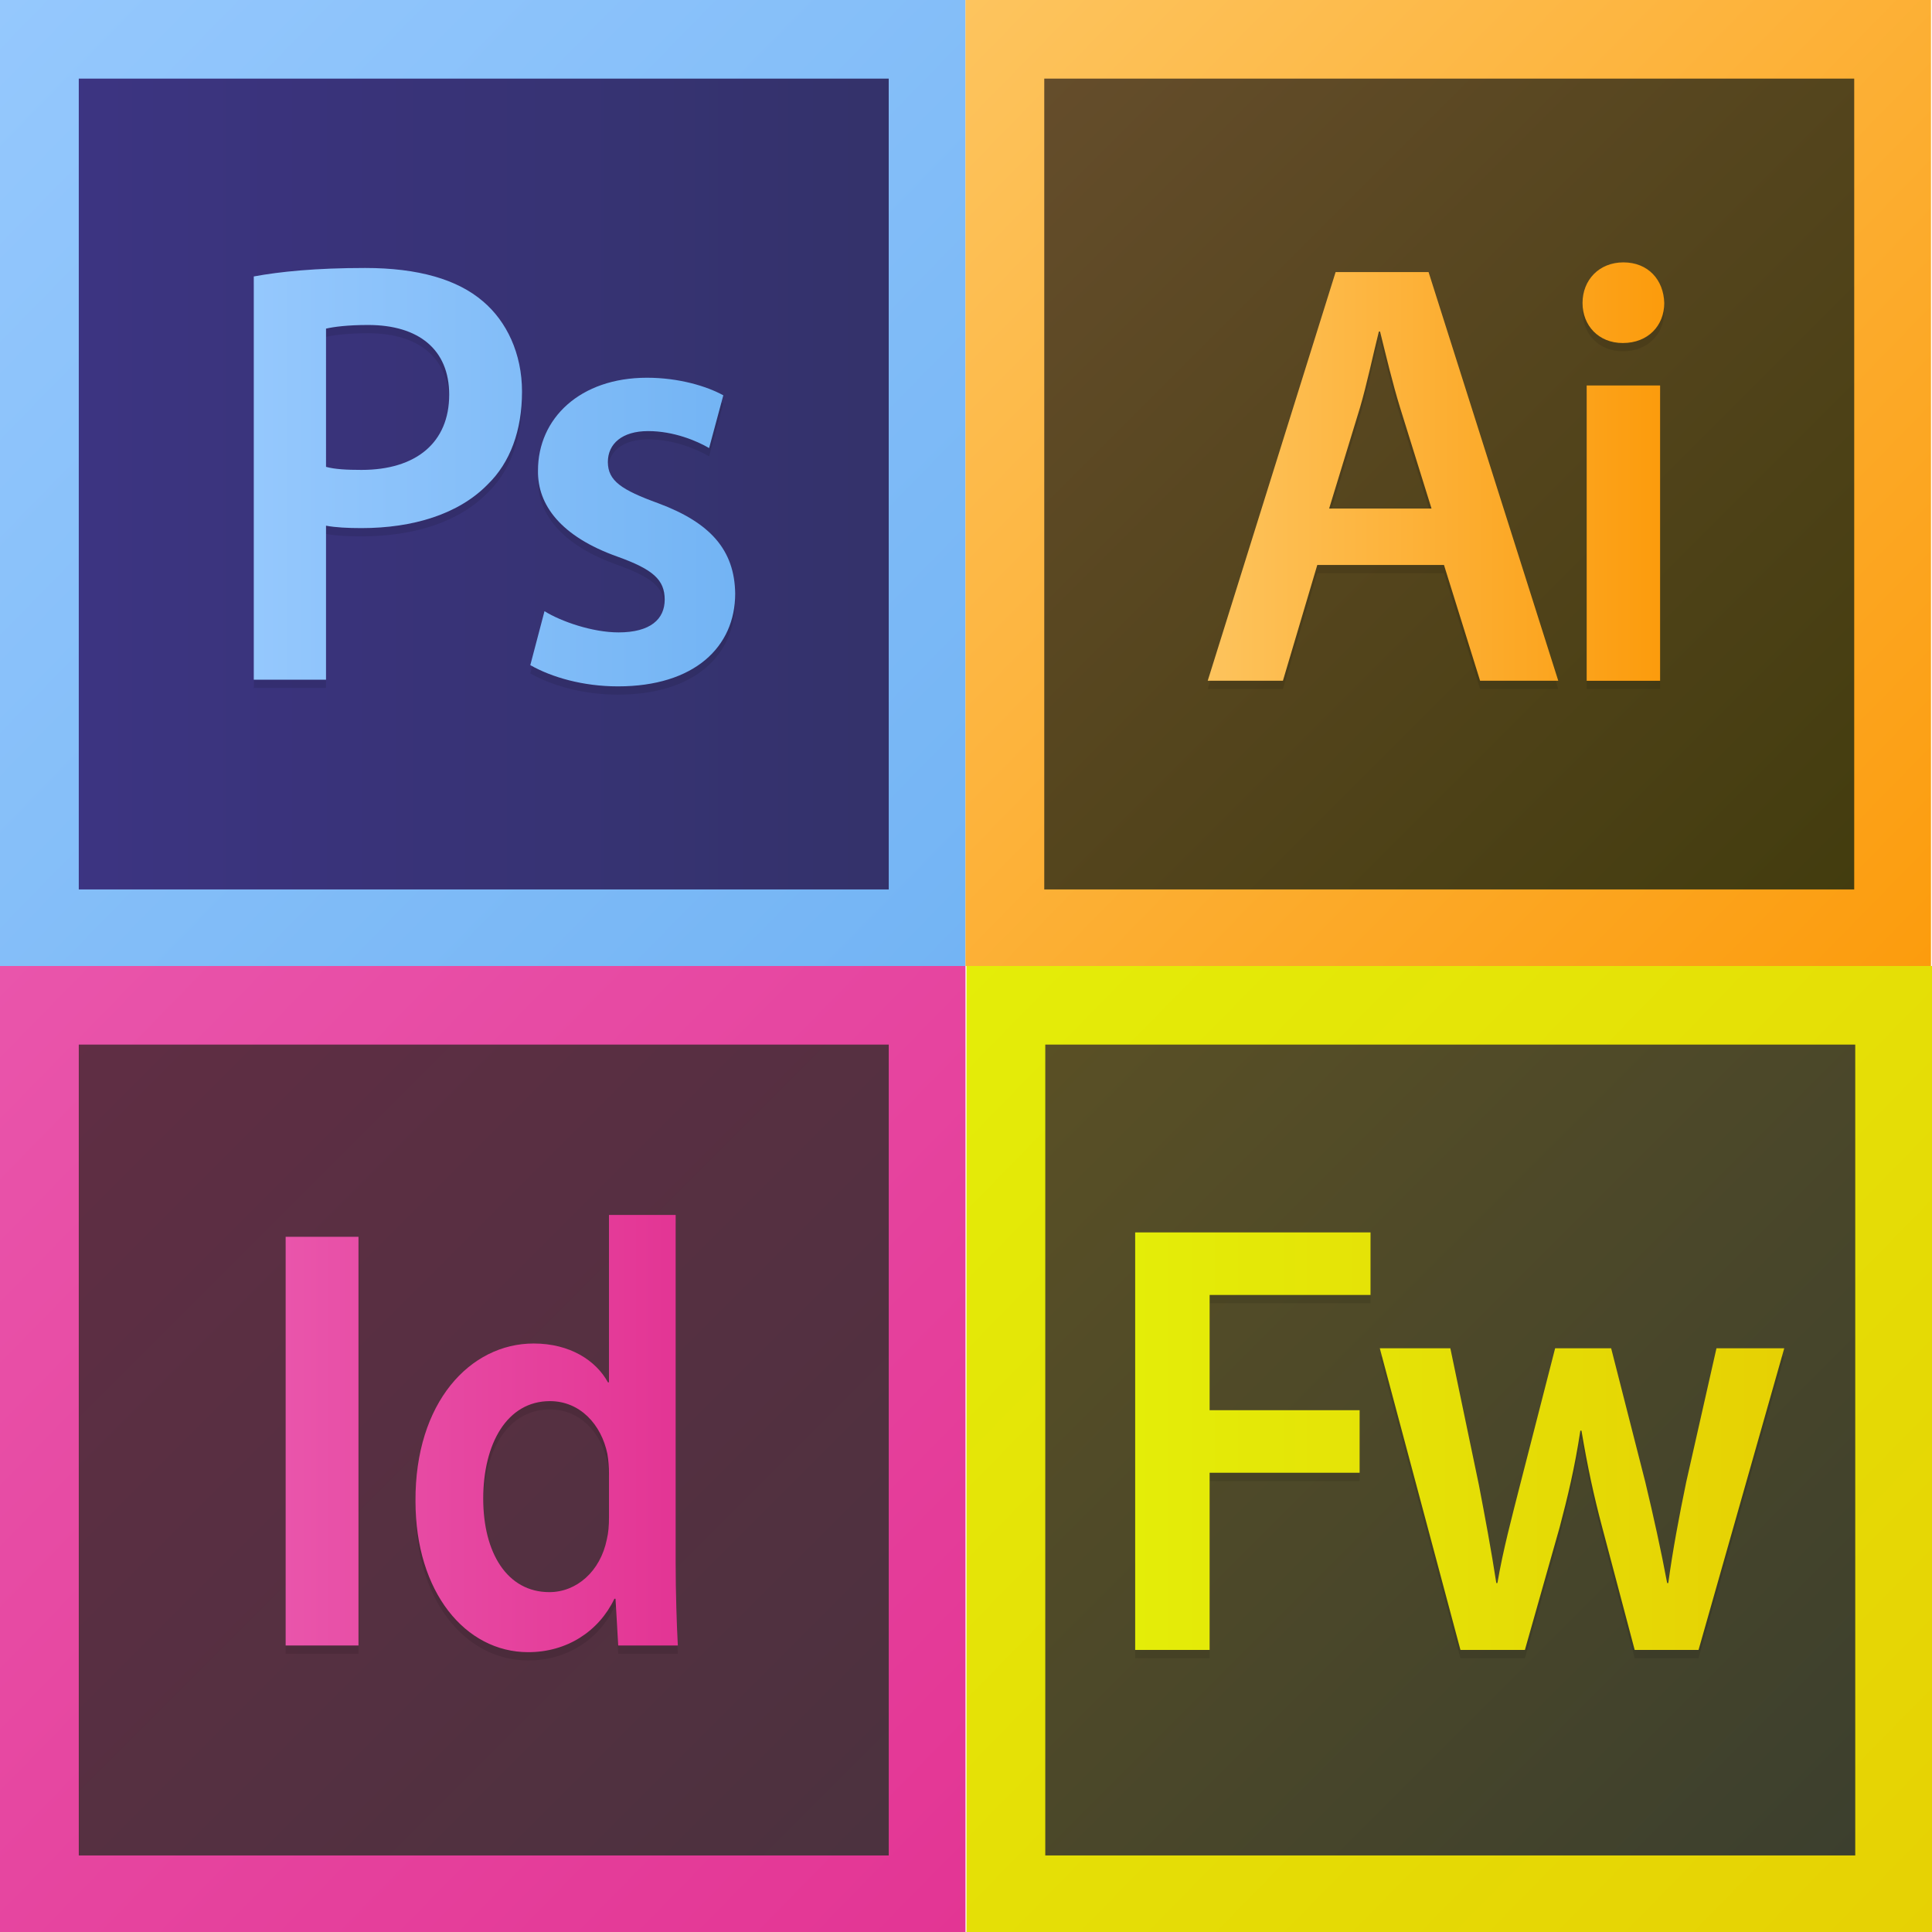 <?xml version="1.0" encoding="utf-8"?>
<!-- Generator: Adobe Illustrator 16.0.0, SVG Export Plug-In . SVG Version: 6.00 Build 0)  -->
<!DOCTYPE svg PUBLIC "-//W3C//DTD SVG 1.1//EN" "http://www.w3.org/Graphics/SVG/1.1/DTD/svg11.dtd">
<svg version="1.1" id="Layer_1" xmlns="http://www.w3.org/2000/svg" xmlns:xlink="http://www.w3.org/1999/xlink" x="0px" y="0px"
	 width="195px" height="195px" viewBox="0 0 195 195" enable-background="new 0 0 195 195" xml:space="preserve">
<g>
	
		<linearGradient id="SVGID_1_" gradientUnits="userSpaceOnUse" x1="-164.127" y1="350.609" x2="-74.222" y2="350.609" gradientTransform="matrix(1 0 0 1 168 -301.547)">
		<stop  offset="0" style="stop-color:#32297C"/>
		<stop  offset="1" style="stop-color:#282761"/>
	</linearGradient>
	<rect x="3.873" y="4.384" opacity="0.95" fill="url(#SVGID_1_)" enable-background="new    " width="89.905" height="89.357"/>
	<g>
		<g>
			
				<linearGradient id="SVGID_2_" gradientUnits="userSpaceOnUse" x1="-496.205" y1="202.792" x2="-397.61" y2="299.118" gradientTransform="matrix(1 0 0 1 495.631 -202.205)">
				<stop  offset="0" style="stop-color:#95C8FD"/>
				<stop  offset="1" style="stop-color:#73B4F4"/>
			</linearGradient>
			<path fill="url(#SVGID_2_)" d="M0,0v97.5h97.448V0H0z M89.702,89.773H7.951V7.934H89.7L89.702,89.773L89.702,89.773z"/>
		</g>
	</g>
	<g>
		<g opacity="0.1">
			<path d="M25.615,28.738c2.629-0.49,6.276-0.857,11.236-0.857c5.378,0,9.323,1.162,11.893,3.367
				c2.391,2.02,3.944,5.263,3.944,9.119c0,3.917-1.194,7.161-3.467,9.364c-2.928,2.999-7.529,4.407-12.729,4.407
				c-1.375,0-2.629-0.062-3.586-0.246v15.546h-7.292V28.738z M32.907,47.957c0.897,0.244,2.092,0.306,3.586,0.306
				c5.499,0,8.845-2.755,8.845-7.59c0-4.59-3.108-7.037-8.188-7.037c-2.03,0-3.464,0.184-4.244,0.367L32.907,47.957L32.907,47.957z"
				/>
		</g>
		<g>
			
				<linearGradient id="SVGID_3_" gradientUnits="userSpaceOnUse" x1="-142.643" y1="349.372" x2="-94.123" y2="349.372" gradientTransform="matrix(1 0 0 1 168 -301.547)">
				<stop  offset="0" style="stop-color:#95C8FD"/>
				<stop  offset="1" style="stop-color:#73B4F4"/>
			</linearGradient>
			<path fill="url(#SVGID_3_)" d="M25.615,27.903c2.629-0.489,6.276-0.856,11.236-0.856c5.378,0,9.323,1.162,11.893,3.365
				c2.391,2.02,3.944,5.264,3.944,9.119c0,3.918-1.194,7.162-3.467,9.365c-2.928,2.998-7.529,4.406-12.729,4.406
				c-1.375,0-2.629-0.062-3.586-0.244v15.545h-7.292V27.903z M32.907,47.121c0.897,0.245,2.092,0.307,3.586,0.307
				c5.499,0,8.845-2.754,8.845-7.59c0-4.589-3.108-7.038-8.188-7.038c-2.03,0-3.464,0.184-4.244,0.368L32.907,47.121L32.907,47.121z
				"/>
		</g>
	</g>
	<g>
		<g opacity="0.1">
			<path d="M54.957,62.522c1.674,1.041,4.842,2.142,7.472,2.142c3.227,0,4.66-1.347,4.66-3.305c0-2.02-1.193-3.061-4.779-4.346
				c-5.679-2.02-8.07-5.202-8.01-8.689c0-5.265,4.243-9.365,10.998-9.365c3.227,0,6.036,0.857,7.708,1.775l-1.433,5.324
				c-1.256-0.734-3.588-1.713-6.156-1.713c-2.63,0-4.064,1.285-4.064,3.121c0,1.897,1.375,2.813,5.082,4.16
				c5.258,1.959,7.709,4.715,7.769,9.119c0,5.387-4.123,9.365-11.834,9.365c-3.525,0-6.693-0.918-8.845-2.143L54.957,62.522z"/>
		</g>
		<g>
			
				<linearGradient id="SVGID_4_" gradientUnits="userSpaceOnUse" x1="-142.644" y1="355.248" x2="-94.122" y2="355.248" gradientTransform="matrix(1 0 0 1 168 -301.547)">
				<stop  offset="0" style="stop-color:#95C8FD"/>
				<stop  offset="1" style="stop-color:#73B4F4"/>
			</linearGradient>
			<path fill="url(#SVGID_4_)" d="M54.957,61.688c1.674,1.041,4.842,2.141,7.472,2.141c3.227,0,4.66-1.346,4.66-3.304
				c0-2.021-1.193-3.06-4.779-4.347c-5.679-2.02-8.07-5.201-8.01-8.688c0-5.265,4.243-9.365,10.998-9.365
				c3.227,0,6.036,0.856,7.708,1.774l-1.433,5.325c-1.256-0.735-3.588-1.714-6.156-1.714c-2.63,0-4.064,1.285-4.064,3.121
				c0,1.897,1.375,2.815,5.082,4.162c5.258,1.957,7.709,4.713,7.769,9.119c0,5.387-4.123,9.364-11.834,9.364
				c-3.525,0-6.693-0.918-8.845-2.144L54.957,61.688z"/>
		</g>
	</g>
</g>
<g>
	
		<linearGradient id="SVGID_5_" gradientUnits="userSpaceOnUse" x1="-66.542" y1="305.793" x2="23.089" y2="395.424" gradientTransform="matrix(1 0 0 1 168 -301.547)">
		<stop  offset="0" style="stop-color:#5E4421"/>
		<stop  offset="1" style="stop-color:#373100"/>
	</linearGradient>
	<rect x="101.321" y="4.383" opacity="0.95" fill="url(#SVGID_5_)" enable-background="new    " width="89.904" height="89.356"/>
	<g>
		<g>
			
				<linearGradient id="SVGID_6_" gradientUnits="userSpaceOnUse" x1="-398.756" y1="202.791" x2="-300.161" y2="299.118" gradientTransform="matrix(1 0 0 1 495.631 -202.205)">
				<stop  offset="0" style="stop-color:#FDC45E"/>
				<stop  offset="1" style="stop-color:#FC9C0D"/>
			</linearGradient>
			<path fill="url(#SVGID_6_)" d="M97.448,0v97.5h97.449V0H97.448z M187.149,89.773h-81.75V7.934h81.75V89.773L187.149,89.773z"/>
		</g>
	</g>
	<g>
		<g opacity="0.1">
			<path d="M132.957,57.856l-3.47,11.69h-7.59l12.909-41.251h9.382l13.09,41.251h-7.889l-3.646-11.69H132.957z M144.487,52.166
				l-3.166-10.16c-0.776-2.509-1.435-5.323-2.03-7.711h-0.119c-0.599,2.388-1.194,5.265-1.913,7.711l-3.107,10.16H144.487z"/>
		</g>
		<g>
			
				<linearGradient id="SVGID_7_" gradientUnits="userSpaceOnUse" x1="-46.802" y1="349.633" x2="-0.626" y2="349.633" gradientTransform="matrix(1 0 0 1 168 -301.547)">
				<stop  offset="0" style="stop-color:#FDC45E"/>
				<stop  offset="1" style="stop-color:#FC9C0D"/>
			</linearGradient>
			<path fill="url(#SVGID_7_)" d="M132.957,57.022l-3.47,11.688h-7.59l12.909-41.25h9.382l13.09,41.25h-7.889l-3.646-11.688H132.957
				z M144.487,51.33l-3.166-10.16c-0.776-2.509-1.435-5.323-2.03-7.71h-0.119c-0.599,2.387-1.194,5.263-1.913,7.71l-3.107,10.16
				H144.487z"/>
		</g>
	</g>
	<g>
		<g opacity="0.1">
			<path d="M167.976,31.418c0,2.264-1.615,4.038-4.185,4.038c-2.45,0-4.063-1.774-4.063-4.038c0-2.326,1.674-4.102,4.123-4.102
				C166.36,27.316,167.914,29.091,167.976,31.418z M160.146,69.547V39.74h7.411v29.807H160.146L160.146,69.547z"/>
		</g>
		<g>
			
				<linearGradient id="SVGID_8_" gradientUnits="userSpaceOnUse" x1="-46.804" y1="349.144" x2="-0.625" y2="349.144" gradientTransform="matrix(1 0 0 1 168 -301.547)">
				<stop  offset="0" style="stop-color:#FDC45E"/>
				<stop  offset="1" style="stop-color:#FC9C0D"/>
			</linearGradient>
			<path fill="url(#SVGID_8_)" d="M167.976,30.583c0,2.265-1.615,4.039-4.185,4.039c-2.45,0-4.063-1.774-4.063-4.039
				c0-2.326,1.674-4.101,4.123-4.101C166.36,26.481,167.914,28.255,167.976,30.583z M160.146,68.711V38.906h7.411v29.807h-7.411
				V68.711z"/>
		</g>
	</g>
</g>
<g>
	
		<linearGradient id="SVGID_9_" gradientUnits="userSpaceOnUse" x1="-163.989" y1="403.294" x2="-74.358" y2="492.925" gradientTransform="matrix(1 0 0 1 168 -301.547)">
		<stop  offset="0" style="stop-color:#58223A"/>
		<stop  offset="1" style="stop-color:#412734"/>
	</linearGradient>
	<rect x="3.873" y="101.885" opacity="0.95" fill="url(#SVGID_9_)" enable-background="new    " width="89.907" height="89.356"/>
	<g>
		<g>
			
				<linearGradient id="SVGID_10_" gradientUnits="userSpaceOnUse" x1="-211.69" y1="407.657" x2="-113.094" y2="503.984" gradientTransform="matrix(1 0 0 1 211.116 -309.57)">
				<stop  offset="0" style="stop-color:#E955AB"/>
				<stop  offset="1" style="stop-color:#E33594"/>
			</linearGradient>
			<path fill="url(#SVGID_10_)" d="M0,97.5V195h97.448V97.5H0L0,97.5z M89.702,187.275H7.951v-81.843h81.751V187.275z"/>
		</g>
	</g>
	<g>
		<g opacity="0.1">
			<path d="M36.182,125.666v41.252h-7.351v-41.252H36.182L36.182,125.666z"/>
		</g>
		<g>
			<g>
				
					<linearGradient id="SVGID_11_" gradientUnits="userSpaceOnUse" x1="-139.237" y1="447.004" x2="-99.479" y2="447.004" gradientTransform="matrix(1 0 0 1 168 -301.547)">
					<stop  offset="0" style="stop-color:#E955AB"/>
					<stop  offset="1" style="stop-color:#E33594"/>
				</linearGradient>
				<path fill="url(#SVGID_11_)" d="M36.182,124.832v41.25h-7.351v-41.25H36.182z"/>
			</g>
		</g>
	</g>
	<g>
		<g opacity="0.1">
			<path d="M68.196,123.463v35.067c0,3.062,0.108,6.365,0.219,8.388h-6.02l-0.271-4.715h-0.111
				c-1.587,3.307-4.812,5.387-8.699,5.387c-6.346,0-11.379-6.06-11.379-15.239c-0.056-9.978,5.525-15.912,11.926-15.912
				c3.668,0,6.293,1.713,7.496,3.916h0.108v-16.892H68.196L68.196,123.463z M61.466,149.537c0-0.615-0.055-1.349-0.163-1.957
				c-0.604-2.94-2.735-5.326-5.8-5.326c-4.322,0-6.73,4.283-6.73,9.854c0,5.445,2.408,9.424,6.676,9.424
				c2.736,0,5.142-2.08,5.799-5.324c0.164-0.672,0.218-1.408,0.218-2.203L61.466,149.537L61.466,149.537z"/>
		</g>
		<g>
			
				<linearGradient id="SVGID_12_" gradientUnits="userSpaceOnUse" x1="-139.238" y1="446.238" x2="-99.475" y2="446.238" gradientTransform="matrix(1 0 0 1 168 -301.547)">
				<stop  offset="0" style="stop-color:#E955AB"/>
				<stop  offset="1" style="stop-color:#E33594"/>
			</linearGradient>
			<path fill="url(#SVGID_12_)" d="M68.196,122.627v35.07c0,3.061,0.108,6.364,0.219,8.385h-6.02l-0.271-4.715h-0.111
				c-1.587,3.307-4.812,5.389-8.699,5.389c-6.346,0-11.379-6.061-11.379-15.24c-0.056-9.977,5.525-15.914,11.926-15.914
				c3.668,0,6.293,1.715,7.496,3.918h0.108v-16.893H68.196L68.196,122.627z M61.466,148.7c0-0.612-0.055-1.347-0.163-1.958
				c-0.604-2.938-2.735-5.324-5.8-5.324c-4.322,0-6.73,4.283-6.73,9.854c0,5.447,2.408,9.425,6.676,9.425
				c2.736,0,5.142-2.08,5.799-5.325c0.164-0.672,0.218-1.406,0.218-2.203L61.466,148.7L61.466,148.7z"/>
		</g>
	</g>
</g>
<g>
	
		<linearGradient id="SVGID_13_" gradientUnits="userSpaceOnUse" x1="-66.438" y1="403.292" x2="23.194" y2="492.924" gradientTransform="matrix(1 0 0 1 168 -301.547)">
		<stop  offset="0" style="stop-color:#524719"/>
		<stop  offset="1" style="stop-color:#303423"/>
	</linearGradient>
	
		<rect x="101.424" y="101.883" opacity="0.95" fill="url(#SVGID_13_)" enable-background="new    " width="89.907" height="89.356"/>
	<g>
		<g>
			
				<linearGradient id="SVGID_14_" gradientUnits="userSpaceOnUse" x1="-398.654" y1="300.291" x2="-300.058" y2="396.618" gradientTransform="matrix(1 0 0 1 495.631 -202.205)">
				<stop  offset="0" style="stop-color:#E4ED08"/>
				<stop  offset="1" style="stop-color:#E6D104"/>
			</linearGradient>
			<path fill="url(#SVGID_14_)" d="M97.551,97.5V195H195V97.5H97.551L97.551,97.5z M187.253,187.273h-81.752v-81.841h81.752V187.273
				L187.253,187.273z"/>
		</g>
	</g>
	<g>
		<g opacity="0.1">
			<path d="M114.575,125.225h23.755v6.312h-16.24v11.631h15.14v6.315h-15.14v17.883h-7.515V125.225L114.575,125.225z"/>
		</g>
		<g>
			
				<linearGradient id="SVGID_15_" gradientUnits="userSpaceOnUse" x1="-53.53" y1="447.008" x2="11.51" y2="447.008" gradientTransform="matrix(1 0 0 1 168 -301.547)">
				<stop  offset="0" style="stop-color:#E4ED08"/>
				<stop  offset="1" style="stop-color:#E6D104"/>
			</linearGradient>
			<path fill="url(#SVGID_15_)" d="M114.575,124.389h23.755v6.314h-16.24v11.629h15.14v6.317h-15.14v17.883h-7.515V124.389
				L114.575,124.389z"/>
		</g>
	</g>
	<g>
		<g opacity="0.1">
			<path d="M146.385,136.918l2.886,13.818c0.623,3.251,1.243,6.564,1.754,9.878h0.112c0.564-3.313,1.47-6.69,2.263-9.815
				l3.562-13.881h5.654l3.447,13.506c0.851,3.564,1.584,6.879,2.205,10.192h0.115c0.452-3.313,1.073-6.628,1.809-10.192
				l3.054-13.506h6.842l-8.651,30.451h-6.445l-3.279-12.382c-0.848-3.188-1.471-6.063-2.092-9.753h-0.113
				c-0.564,3.752-1.3,6.753-2.09,9.753l-3.508,12.382h-6.504l-8.141-30.451H146.385L146.385,136.918z"/>
		</g>
		<g>
			
				<linearGradient id="SVGID_16_" gradientUnits="userSpaceOnUse" x1="-53.53" y1="452.854" x2="11.506" y2="452.854" gradientTransform="matrix(1 0 0 1 168 -301.547)">
				<stop  offset="0" style="stop-color:#E4ED08"/>
				<stop  offset="1" style="stop-color:#E6D104"/>
			</linearGradient>
			<path fill="url(#SVGID_16_)" d="M146.385,136.082l2.886,13.818c0.623,3.251,1.243,6.564,1.754,9.879h0.112
				c0.564-3.314,1.47-6.689,2.263-9.816l3.562-13.879h5.654l3.447,13.506c0.851,3.562,1.584,6.877,2.205,10.19h0.115
				c0.452-3.313,1.073-6.628,1.809-10.19l3.054-13.506h6.842l-8.651,30.449h-6.445l-3.279-12.379
				c-0.848-3.189-1.471-6.066-2.092-9.756h-0.113c-0.564,3.752-1.3,6.755-2.09,9.756l-3.508,12.379h-6.504l-8.141-30.449h7.121
				L146.385,136.082L146.385,136.082z"/>
		</g>
	</g>
</g>
</svg>
